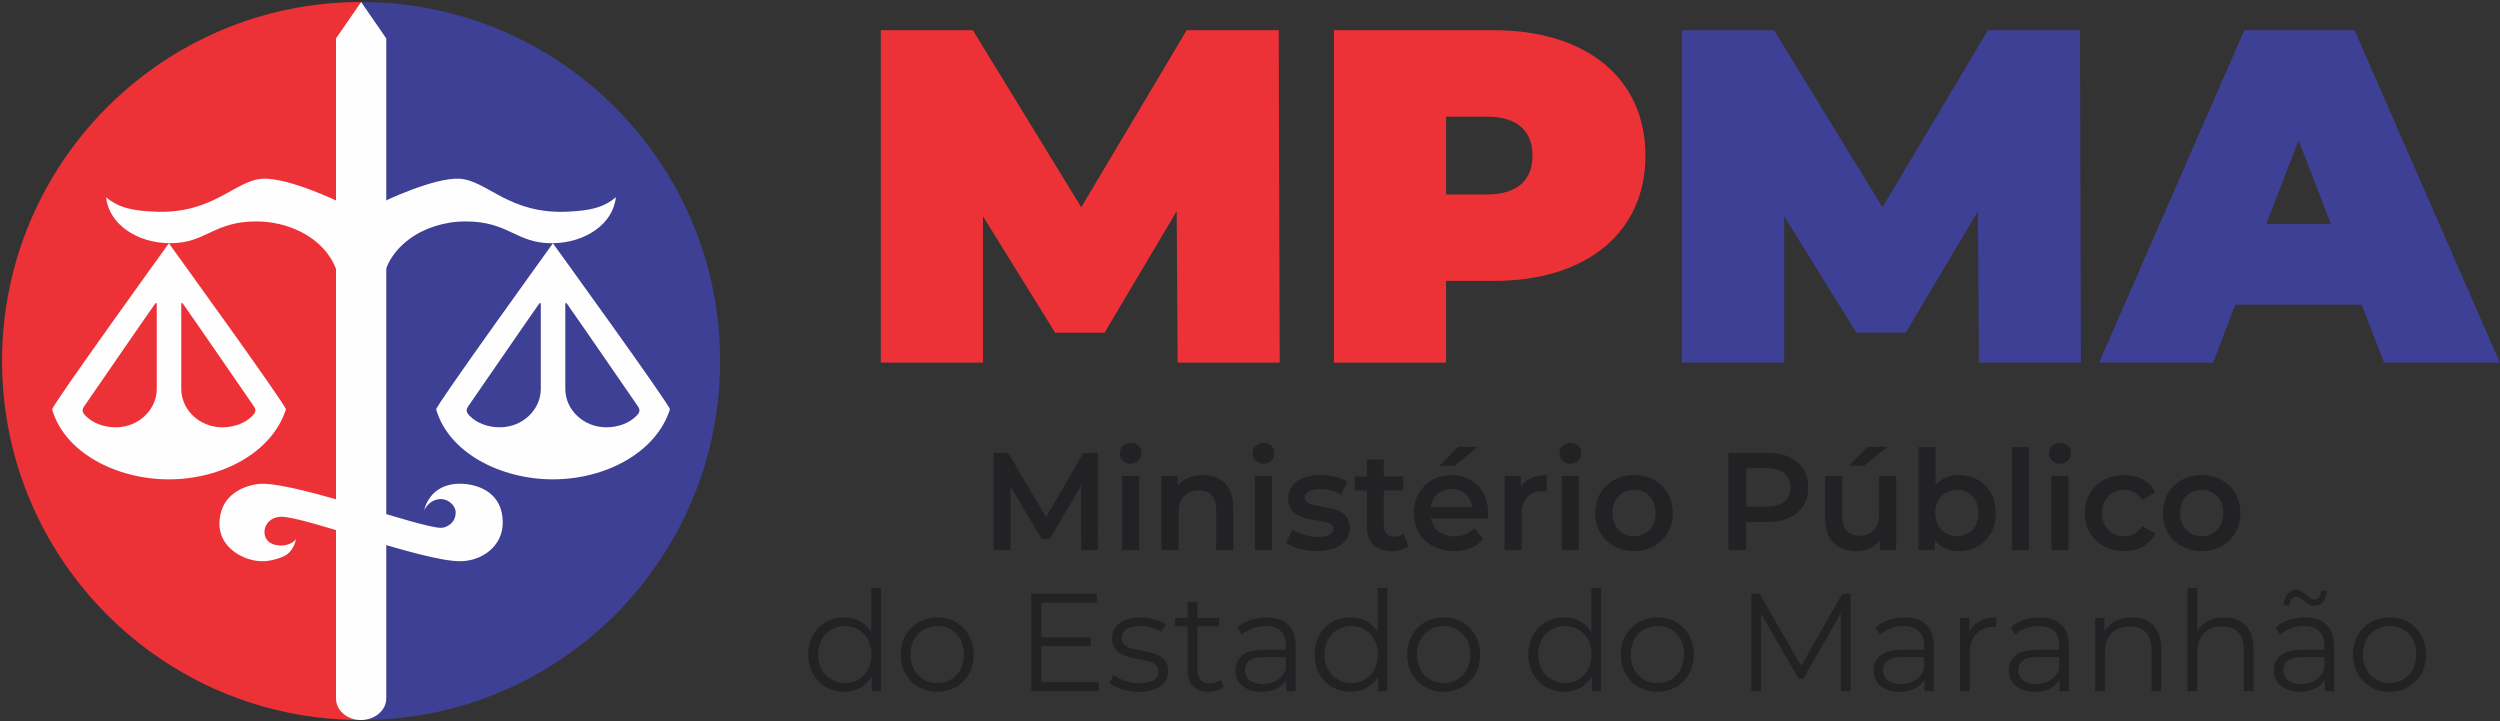 <svg width="1123" height="324" viewBox="0 0 1123 324" fill="none" xmlns="http://www.w3.org/2000/svg">
<rect x="0" y="0" width="1123" height="324" fill="#333333" stroke="none"/>
<path d="M574.831 162.883L574.407 13.58H533.046L485.697 93.099L437.016 13.58H395.656V162.883H441.554V97.15L473.965 149.458H496.158L528.571 94.852L528.994 162.883H574.831ZM671.1 13.58H599.201V162.883H649.571V126.178H671.1C712.706 126.178 739.131 104.407 739.131 69.876C739.131 35.288 712.706 13.58 671.1 13.58ZM667.895 87.354H649.571V52.402H667.895C681.744 52.402 688.395 58.993 688.395 69.876C688.395 80.764 681.744 87.354 667.895 87.354Z" fill="#ED3237"/>
<path d="M934.743 162.883L934.319 13.58H892.958L845.609 93.099L796.928 13.58H755.568V162.883H801.466V97.15L833.878 149.458H856.071L888.483 94.852L888.906 162.883H934.743ZM1070.92 162.883H1122.93L1057.68 13.58H1008.15L942.906 162.883H994.125L1004.1 136.881H1060.88L1070.92 162.883ZM1018.01 100.598L1032.53 63.044L1047.04 100.598H1018.01Z" fill="#3E4095"/>
<path d="M493.225 247.102L493.159 203.446H486.615L469.902 232.374L452.88 203.446H446.338V247.102H453.918V218.528L467.993 242.115H471.551L485.626 218.158L485.693 247.102H493.225ZM507.927 208.308C510.788 208.308 512.82 206.188 512.82 203.446C512.82 200.885 510.734 198.958 507.927 198.958C505.098 198.958 503.012 201.008 503.012 203.623C503.012 206.241 505.098 208.308 507.927 208.308ZM504.055 247.102H511.709V213.789H504.055V247.102ZM540.308 213.419C535.535 213.419 531.558 215.044 529.046 218.105V213.789H521.755V247.102H529.409V230.251C529.409 223.587 533.085 220.228 538.538 220.228C543.432 220.228 546.31 223.091 546.31 229.015V247.102H553.964V228.006C553.964 217.98 548.15 213.419 540.308 213.419ZM567.57 208.308C570.433 208.308 572.465 206.188 572.465 203.446C572.465 200.885 570.379 198.958 567.57 198.958C564.743 198.958 562.659 201.008 562.659 203.623C562.659 206.241 564.743 208.308 567.57 208.308ZM563.699 247.102H571.352V213.789H563.699V247.102ZM591.498 247.543C600.695 247.543 606.321 243.479 606.321 237.254C606.321 224.205 586.12 230.2 586.12 223.461C586.12 221.27 588.324 219.714 592.975 219.714C596.098 219.714 599.222 220.351 602.345 222.206L605.278 216.285C602.345 214.48 597.384 213.419 593.044 213.419C584.228 213.419 578.658 217.54 578.658 223.835C578.658 237.13 598.856 231.135 598.856 237.501C598.856 239.799 596.829 241.178 592.002 241.178C587.889 241.178 583.481 239.799 580.599 237.871L577.67 243.796C580.599 245.916 586.051 247.543 591.498 247.543ZM630.441 239.747C629.279 240.684 627.75 241.108 626.152 241.108C623.223 241.108 621.623 239.377 621.623 236.122V220.278H630.389V214.04H621.623V206.435H613.974V214.04H608.595V220.278H613.974V236.319C613.974 243.673 618.086 247.543 625.236 247.543C627.996 247.543 630.752 246.785 632.593 245.298L630.441 239.747ZM663.941 200.688H654.934L646.674 209.247H653.286L663.941 200.688ZM668.521 230.64C668.521 220.228 661.546 213.419 652.001 213.419C642.265 213.419 635.099 220.529 635.099 230.448C635.099 240.365 642.198 247.543 653.165 247.543C658.785 247.543 663.384 245.67 666.318 242.115L662.223 237.307C659.896 239.747 657.017 240.93 653.339 240.93C647.646 240.93 643.67 237.802 642.751 232.939H668.401C668.47 232.197 668.521 231.26 668.521 230.64ZM652.001 219.66C657.017 219.66 660.624 222.966 661.234 227.76H642.701C643.429 222.897 647.038 219.66 652.001 219.66ZM683.153 218.653V213.789H675.862V247.102H683.518V230.941C683.518 224.152 687.195 220.652 693.009 220.652C693.562 220.652 694.12 220.722 694.778 220.846V213.419C689.329 213.419 685.357 215.169 683.153 218.653ZM705.45 208.308C708.311 208.308 710.344 206.188 710.344 203.446C710.344 200.885 708.261 198.958 705.45 198.958C702.622 198.958 700.539 201.008 700.539 203.623C700.539 206.241 702.622 208.308 705.45 208.308ZM701.581 247.102H709.234V213.789H701.581V247.102ZM733.977 247.543C744.149 247.543 751.42 240.436 751.42 230.448C751.42 220.475 744.149 213.419 733.977 213.419C723.932 213.419 716.588 220.475 716.588 230.448C716.588 240.436 723.932 247.543 733.977 247.543ZM733.977 240.861C728.461 240.861 724.314 236.812 724.314 230.448C724.314 224.082 728.461 220.031 733.977 220.031C739.55 220.031 743.717 224.082 743.717 230.448C743.717 236.812 739.55 240.861 733.977 240.861ZM794.039 203.446H776.408V247.102H784.354V234.496H794.039C805.301 234.496 812.276 228.571 812.276 218.973C812.276 209.301 805.301 203.446 794.039 203.446ZM793.656 227.636H784.354V210.308H793.656C800.65 210.308 804.259 213.492 804.259 218.973C804.259 224.452 800.65 227.636 793.656 227.636ZM847.907 200.688H838.898L830.638 209.247H837.251L847.907 200.688ZM844.106 213.789V230.64C844.106 237.307 840.495 240.684 835.168 240.684C830.324 240.684 827.514 237.802 827.514 231.753V213.789H819.862V232.816C819.862 242.858 825.553 247.543 833.952 247.543C838.167 247.543 842.022 245.916 844.468 242.858V247.102H851.759V213.789H844.106ZM879.924 213.419C875.757 213.419 872.08 214.852 869.443 217.841V200.812H861.788V247.102H869.077V242.807C871.645 245.971 875.446 247.543 879.924 247.543C889.468 247.543 896.511 240.807 896.511 230.448C896.511 220.084 889.468 213.419 879.924 213.419ZM879.055 240.861C873.555 240.861 869.319 236.812 869.319 230.448C869.319 224.082 873.555 220.031 879.055 220.031C884.574 220.031 888.737 224.082 888.737 230.448C888.737 236.812 884.574 240.861 879.055 240.861ZM903.783 247.102H911.438V200.812H903.783V247.102ZM925.353 208.308C928.216 208.308 930.246 206.188 930.246 203.446C930.246 200.885 928.163 198.958 925.353 198.958C922.525 198.958 920.44 201.008 920.44 203.623C920.44 206.241 922.525 208.308 925.353 208.308ZM921.483 247.102H929.136V213.789H921.483V247.102ZM954.193 247.543C960.544 247.543 965.631 244.734 968.145 239.747L962.263 236.246C960.3 239.428 957.37 240.861 954.123 240.861C948.501 240.861 944.215 236.936 944.215 230.448C944.215 224.029 948.501 220.031 954.123 220.031C957.37 220.031 960.3 221.464 962.263 224.647L968.145 221.147C965.631 216.107 960.544 213.419 954.193 213.419C943.834 213.419 936.493 220.475 936.493 230.448C936.493 240.436 943.834 247.543 954.193 247.543ZM988.963 247.543C999.134 247.543 1006.4 240.436 1006.4 230.448C1006.4 220.475 999.134 213.419 988.963 213.419C978.918 213.419 971.574 220.475 971.574 230.448C971.574 240.436 978.918 247.543 988.963 247.543ZM988.963 240.861C983.446 240.861 979.3 236.812 979.3 230.448C979.3 224.082 983.446 220.031 988.963 220.031C994.535 220.031 998.701 224.082 998.701 230.448C998.701 236.812 994.535 240.861 988.963 240.861Z" fill="#222124"/>
<path d="M391.387 264.119V283.848C388.696 279.602 384.284 277.355 379.144 277.355C369.942 277.355 363.078 284.096 363.078 294.024C363.078 303.95 369.942 310.762 379.144 310.762C384.459 310.762 388.94 308.391 391.579 303.95V310.445H395.749V264.119H391.387ZM379.511 306.817C372.651 306.817 367.49 301.702 367.49 294.024C367.49 286.344 372.651 281.23 379.511 281.23C386.3 281.23 391.459 286.344 391.459 294.024C391.459 301.702 386.3 306.817 379.511 306.817ZM421.051 310.762C430.481 310.762 437.41 303.772 437.41 294.024C437.41 284.293 430.481 277.355 421.051 277.355C411.602 277.355 404.619 284.293 404.619 294.024C404.619 303.772 411.602 310.762 421.051 310.762ZM421.051 306.817C414.192 306.817 409.03 301.702 409.03 294.024C409.03 286.344 414.192 281.23 421.051 281.23C427.91 281.23 432.999 286.344 432.999 294.024C432.999 301.702 427.91 306.817 421.051 306.817ZM467.782 306.444V290.22H489.961V286.29H467.782V270.736H492.67V266.756H463.25V310.445H493.574V306.444H467.782ZM511.474 310.762C519.86 310.762 524.758 307.065 524.758 301.385C524.758 288.787 503.866 295.455 503.866 286.591C503.866 283.478 506.436 281.158 512.268 281.158C515.57 281.158 518.941 281.973 521.754 283.973L523.664 280.416C520.954 278.541 516.423 277.355 512.268 277.355C504.057 277.355 499.525 281.354 499.525 286.714C499.525 299.703 520.416 292.961 520.416 301.526C520.416 304.765 517.897 306.888 511.769 306.888C507.234 306.888 502.893 305.259 500.321 303.208L498.362 306.692C500.984 309.012 506.143 310.762 511.474 310.762ZM548.221 305.259C547.003 306.393 545.216 306.942 543.443 306.942C539.831 306.942 537.867 304.819 537.867 300.961V281.354H547.681V277.601H537.867V270.435H533.527V277.601H527.763V281.354H533.527V301.209C533.527 307.259 536.896 310.762 542.958 310.762C545.475 310.762 548.047 310 549.747 308.444L548.221 305.259ZM568.921 277.355C563.849 277.355 559.059 278.984 555.809 281.795L557.772 285.105C560.412 282.734 564.336 281.23 568.505 281.23C574.497 281.23 577.623 284.293 577.623 289.9V291.899H567.392C558.137 291.899 554.957 296.147 554.957 301.209C554.957 306.888 559.438 310.762 566.717 310.762C572.048 310.762 575.849 308.692 577.814 305.331V310.445H581.98V290.096C581.98 281.602 577.257 277.355 568.921 277.355ZM567.392 307.259C562.253 307.259 559.247 304.888 559.247 301.084C559.247 297.703 561.263 295.209 567.513 295.209H577.623V300.588C575.921 304.888 572.289 307.259 567.392 307.259ZM618.848 264.119V283.848C616.158 279.602 611.748 277.355 606.608 277.355C597.403 277.355 590.541 284.096 590.541 294.024C590.541 303.95 597.403 310.762 606.608 310.762C611.923 310.762 616.401 308.391 619.042 303.95V310.445H623.209V264.119H618.848ZM606.974 306.817C600.113 306.817 594.953 301.702 594.953 294.024C594.953 286.344 600.113 281.23 606.974 281.23C613.763 281.23 618.922 286.344 618.922 294.024C618.922 301.702 613.763 306.817 606.974 306.817ZM648.514 310.762C657.941 310.762 664.873 303.772 664.873 294.024C664.873 284.293 657.941 277.355 648.514 277.355C639.066 277.355 632.082 284.293 632.082 294.024C632.082 303.772 639.066 310.762 648.514 310.762ZM648.514 306.817C641.654 306.817 636.493 301.702 636.493 294.024C636.493 286.344 641.654 281.23 648.514 281.23C655.371 281.23 660.463 286.344 660.463 294.024C660.463 301.702 655.371 306.817 648.514 306.817ZM714.852 264.119V283.848C712.161 279.602 707.75 277.355 702.61 277.355C693.406 277.355 686.544 284.096 686.544 294.024C686.544 303.95 693.406 310.762 702.61 310.762C707.925 310.762 712.403 308.391 715.045 303.95V310.445H719.212V264.119H714.852ZM702.976 306.817C696.115 306.817 690.955 301.702 690.955 294.024C690.955 286.344 696.115 281.23 702.976 281.23C709.766 281.23 714.924 286.344 714.924 294.024C714.924 301.702 709.766 306.817 702.976 306.817ZM744.517 310.762C753.944 310.762 760.875 303.772 760.875 294.024C760.875 284.293 753.944 277.355 744.517 277.355C735.068 277.355 728.084 284.293 728.084 294.024C728.084 303.772 735.068 310.762 744.517 310.762ZM744.517 306.817C737.656 306.817 732.496 301.702 732.496 294.024C732.496 286.344 737.656 281.23 744.517 281.23C751.373 281.23 756.465 286.344 756.465 294.024C756.465 301.702 751.373 306.817 744.517 306.817ZM827.527 266.756L809.086 299.139L790.452 266.756H786.716V310.445H791.076V275.675L807.922 304.888H810.058L826.902 275.478V310.445H831.261V266.756H827.527ZM855.575 277.355C850.499 277.355 845.709 278.984 842.463 281.795L844.421 285.105C847.064 282.734 850.988 281.23 855.158 281.23C861.149 281.23 864.275 284.293 864.275 289.9V291.899H854.045C844.79 291.899 841.611 296.147 841.611 301.209C841.611 306.888 846.089 310.762 853.368 310.762C858.7 310.762 862.501 308.692 864.464 305.331V310.445H868.633V290.096C868.633 281.602 863.908 277.355 855.575 277.355ZM854.045 307.259C848.905 307.259 845.9 304.888 845.9 301.084C845.9 297.703 847.917 295.209 854.167 295.209H864.275V300.588C862.575 304.888 858.943 307.259 854.045 307.259ZM884.61 284.042V277.601H880.441V310.445H884.801V293.723C884.801 285.972 888.897 281.602 895.637 281.602C895.952 281.602 896.314 281.672 896.68 281.672V277.355C890.741 277.355 886.639 279.674 884.61 284.042ZM916.289 277.355C911.216 277.355 906.424 278.984 903.176 281.795L905.136 285.105C907.779 282.734 911.703 281.23 915.873 281.23C921.863 281.23 924.99 284.293 924.99 289.9V291.899H914.76C905.505 291.899 902.325 296.147 902.325 301.209C902.325 306.888 906.806 310.762 914.082 310.762C919.414 310.762 923.215 308.692 925.178 305.331V310.445H929.346V290.096C929.346 281.602 924.622 277.355 916.289 277.355ZM914.76 307.259C909.62 307.259 906.615 304.888 906.615 301.084C906.615 297.703 908.631 295.209 914.88 295.209H924.99V300.588C923.288 304.888 919.656 307.259 914.76 307.259ZM957.587 277.355C952.013 277.355 947.65 279.674 945.324 283.672V277.601H941.156V310.445H945.515V293.209C945.515 285.726 949.856 281.354 956.787 281.354C962.918 281.354 966.461 284.911 966.461 291.845V310.445H970.82V291.405C970.82 281.973 965.418 277.355 957.587 277.355ZM999.058 277.355C993.604 277.355 989.368 279.548 986.99 283.355V264.119H982.626V310.445H986.99V293.209C986.99 285.726 991.328 281.354 998.259 281.354C1004.39 281.354 1007.93 284.911 1007.93 291.845V310.445H1012.29V291.405C1012.29 281.973 1006.89 277.355 999.058 277.355ZM1031.64 267.942C1034.09 267.942 1035.88 272.17 1039.66 272.17C1042.91 272.17 1045.06 269.497 1045.18 265.427H1042.54C1042.42 267.817 1041.21 269.303 1039.37 269.303C1036.97 269.303 1035.13 265.057 1031.34 265.057C1028.09 265.057 1025.94 267.748 1025.82 271.922H1028.46C1028.58 269.428 1029.8 267.942 1031.64 267.942ZM1035.37 277.355C1030.3 277.355 1025.51 278.984 1022.26 281.795L1024.22 285.105C1026.86 282.734 1030.79 281.23 1034.96 281.23C1040.95 281.23 1044.07 284.293 1044.07 289.9V291.899H1033.84C1024.59 291.899 1021.41 296.147 1021.41 301.209C1021.41 306.888 1025.89 310.762 1033.17 310.762C1038.5 310.762 1042.3 308.692 1044.26 305.331V310.445H1048.43V290.096C1048.43 281.602 1043.71 277.355 1035.37 277.355ZM1033.84 307.259C1028.7 307.259 1025.7 304.888 1025.7 301.084C1025.7 297.703 1027.71 295.209 1033.97 295.209H1044.07V300.588C1042.37 304.888 1038.74 307.259 1033.84 307.259ZM1073.42 310.762C1082.85 310.762 1089.78 303.772 1089.78 294.024C1089.78 284.293 1082.85 277.355 1073.42 277.355C1063.98 277.355 1056.99 284.293 1056.99 294.024C1056.99 303.772 1063.98 310.762 1073.42 310.762ZM1073.42 306.817C1066.56 306.817 1061.4 301.702 1061.4 294.024C1061.4 286.344 1066.56 281.23 1073.42 281.23C1080.28 281.23 1085.37 286.344 1085.37 294.024C1085.37 301.702 1080.28 306.817 1073.42 306.817Z" fill="#222124"/>
<path d="M162.187 0.909V323.434C73.128 323.434 0.926 251.234 0.926 162.172C0.926 73.11 73.128 0.909 162.187 0.909Z" fill="#ED3237"/>
<path d="M162.213 0.909V323.434C251.275 323.434 323.479 251.234 323.479 162.172C323.479 73.11 251.275 0.909 162.213 0.909Z" fill="#3E4095"/>
<path fill-rule="evenodd" clip-rule="evenodd" d="M113.439 186.723C110.212 190.118 105.065 191.977 99.716 191.94C89.523 191.873 81.425 184.021 81.425 174.7V136.446C81.425 136.135 81.871 136.011 82.059 136.267C86.155 141.965 113.241 181.422 114.092 182.607C115.593 184.694 114.035 186.1 113.439 186.723ZM70.415 174.7C70.415 184.021 62.315 191.873 52.123 191.94C46.785 191.975 41.634 190.118 38.401 186.723C37.815 186.1 36.25 184.694 37.747 182.607C38.61 181.422 65.692 141.965 69.788 136.267C69.979 136.011 70.415 136.135 70.415 136.446V174.7ZM75.858 109.297C75.858 109.297 23.011 182.506 23.42 183.908C29.081 203.48 52.483 215.324 75.858 215.324C99.346 215.324 122.135 203.423 128.43 183.908C128.875 182.506 75.858 109.297 75.858 109.297Z" fill="#FEFEFE"/>
<path fill-rule="evenodd" clip-rule="evenodd" d="M285.949 186.723C282.724 190.118 277.576 191.977 272.227 191.94C262.034 191.873 253.935 184.021 253.935 174.7V136.446C253.935 136.135 254.381 136.011 254.562 136.267C258.666 141.965 285.751 181.422 286.602 182.607C288.103 184.694 286.545 186.1 285.949 186.723ZM242.925 174.7C242.925 184.021 234.827 191.873 224.632 191.94C219.294 191.975 214.145 190.118 210.911 186.723C210.325 186.1 208.76 184.694 210.257 182.607C211.121 181.422 238.193 141.965 242.298 136.267C242.489 136.011 242.925 136.135 242.925 136.446V174.7ZM248.369 109.297C248.369 109.297 195.522 182.506 195.93 183.908C201.591 203.48 224.993 215.324 248.369 215.324C271.856 215.324 294.645 203.423 300.94 183.908C301.387 182.506 248.369 109.297 248.369 109.297Z" fill="#FEFEFE"/>
<path d="M162.12 323.434C155.892 323.434 150.932 319.101 150.932 313.762V17.255L162.224 0.906L173.508 17.255V313.762C173.508 319.101 168.35 323.434 162.12 323.434Z" fill="#FEFEFE"/>
<path d="M190.555 229.152C191.646 227.163 193.817 224.184 198.169 224.184C201.429 224.184 204.693 227.163 204.693 230.149C204.693 235.116 200.341 237.108 198.169 237.108C188.562 237.108 135.364 217.3 117.792 217.3C114.191 217.3 99.122 219.491 98.581 234.699C98.172 246.155 109.733 252.102 117.792 252.102C121.396 252.102 124.99 251.01 127.398 249.93C132.197 247.748 132.929 242.078 132.929 242.078C131.848 244.06 128.584 245.054 126.404 245.054C120.969 245.054 118.798 242.078 118.798 239.092C118.798 235.116 122.06 232.13 126.404 232.13C137.213 232.13 189.653 252.102 206.637 252.102C216.244 252.102 225.848 245.578 225.848 234.699C225.848 221.434 215.039 217.347 206.637 217.3C192.726 217.222 190.555 229.152 190.555 229.152Z" fill="#FEFEFE"/>
<path d="M117.914 80.288C105.463 80.972 95.829 96.379 69.191 95.074C60.316 94.635 53.536 93.629 47.658 88.586C48.862 100.543 61.377 109.25 76.558 109.25C92.548 109.25 95.829 99.462 115.097 99.462C134.375 99.462 151.235 111.419 152.442 127.73V90.756C152.442 90.756 129.539 79.644 117.914 80.288Z" fill="#FEFEFE"/>
<path d="M206.388 80.288C218.839 80.972 228.473 96.379 255.112 95.074C263.988 94.635 270.766 93.629 276.645 88.586C275.441 100.543 262.925 109.25 247.744 109.25C231.755 109.25 228.473 99.462 209.206 99.462C189.927 99.462 173.066 111.419 171.861 127.73V90.756C171.861 90.756 194.762 79.644 206.388 80.288Z" fill="#FEFEFE"/>
</svg>
